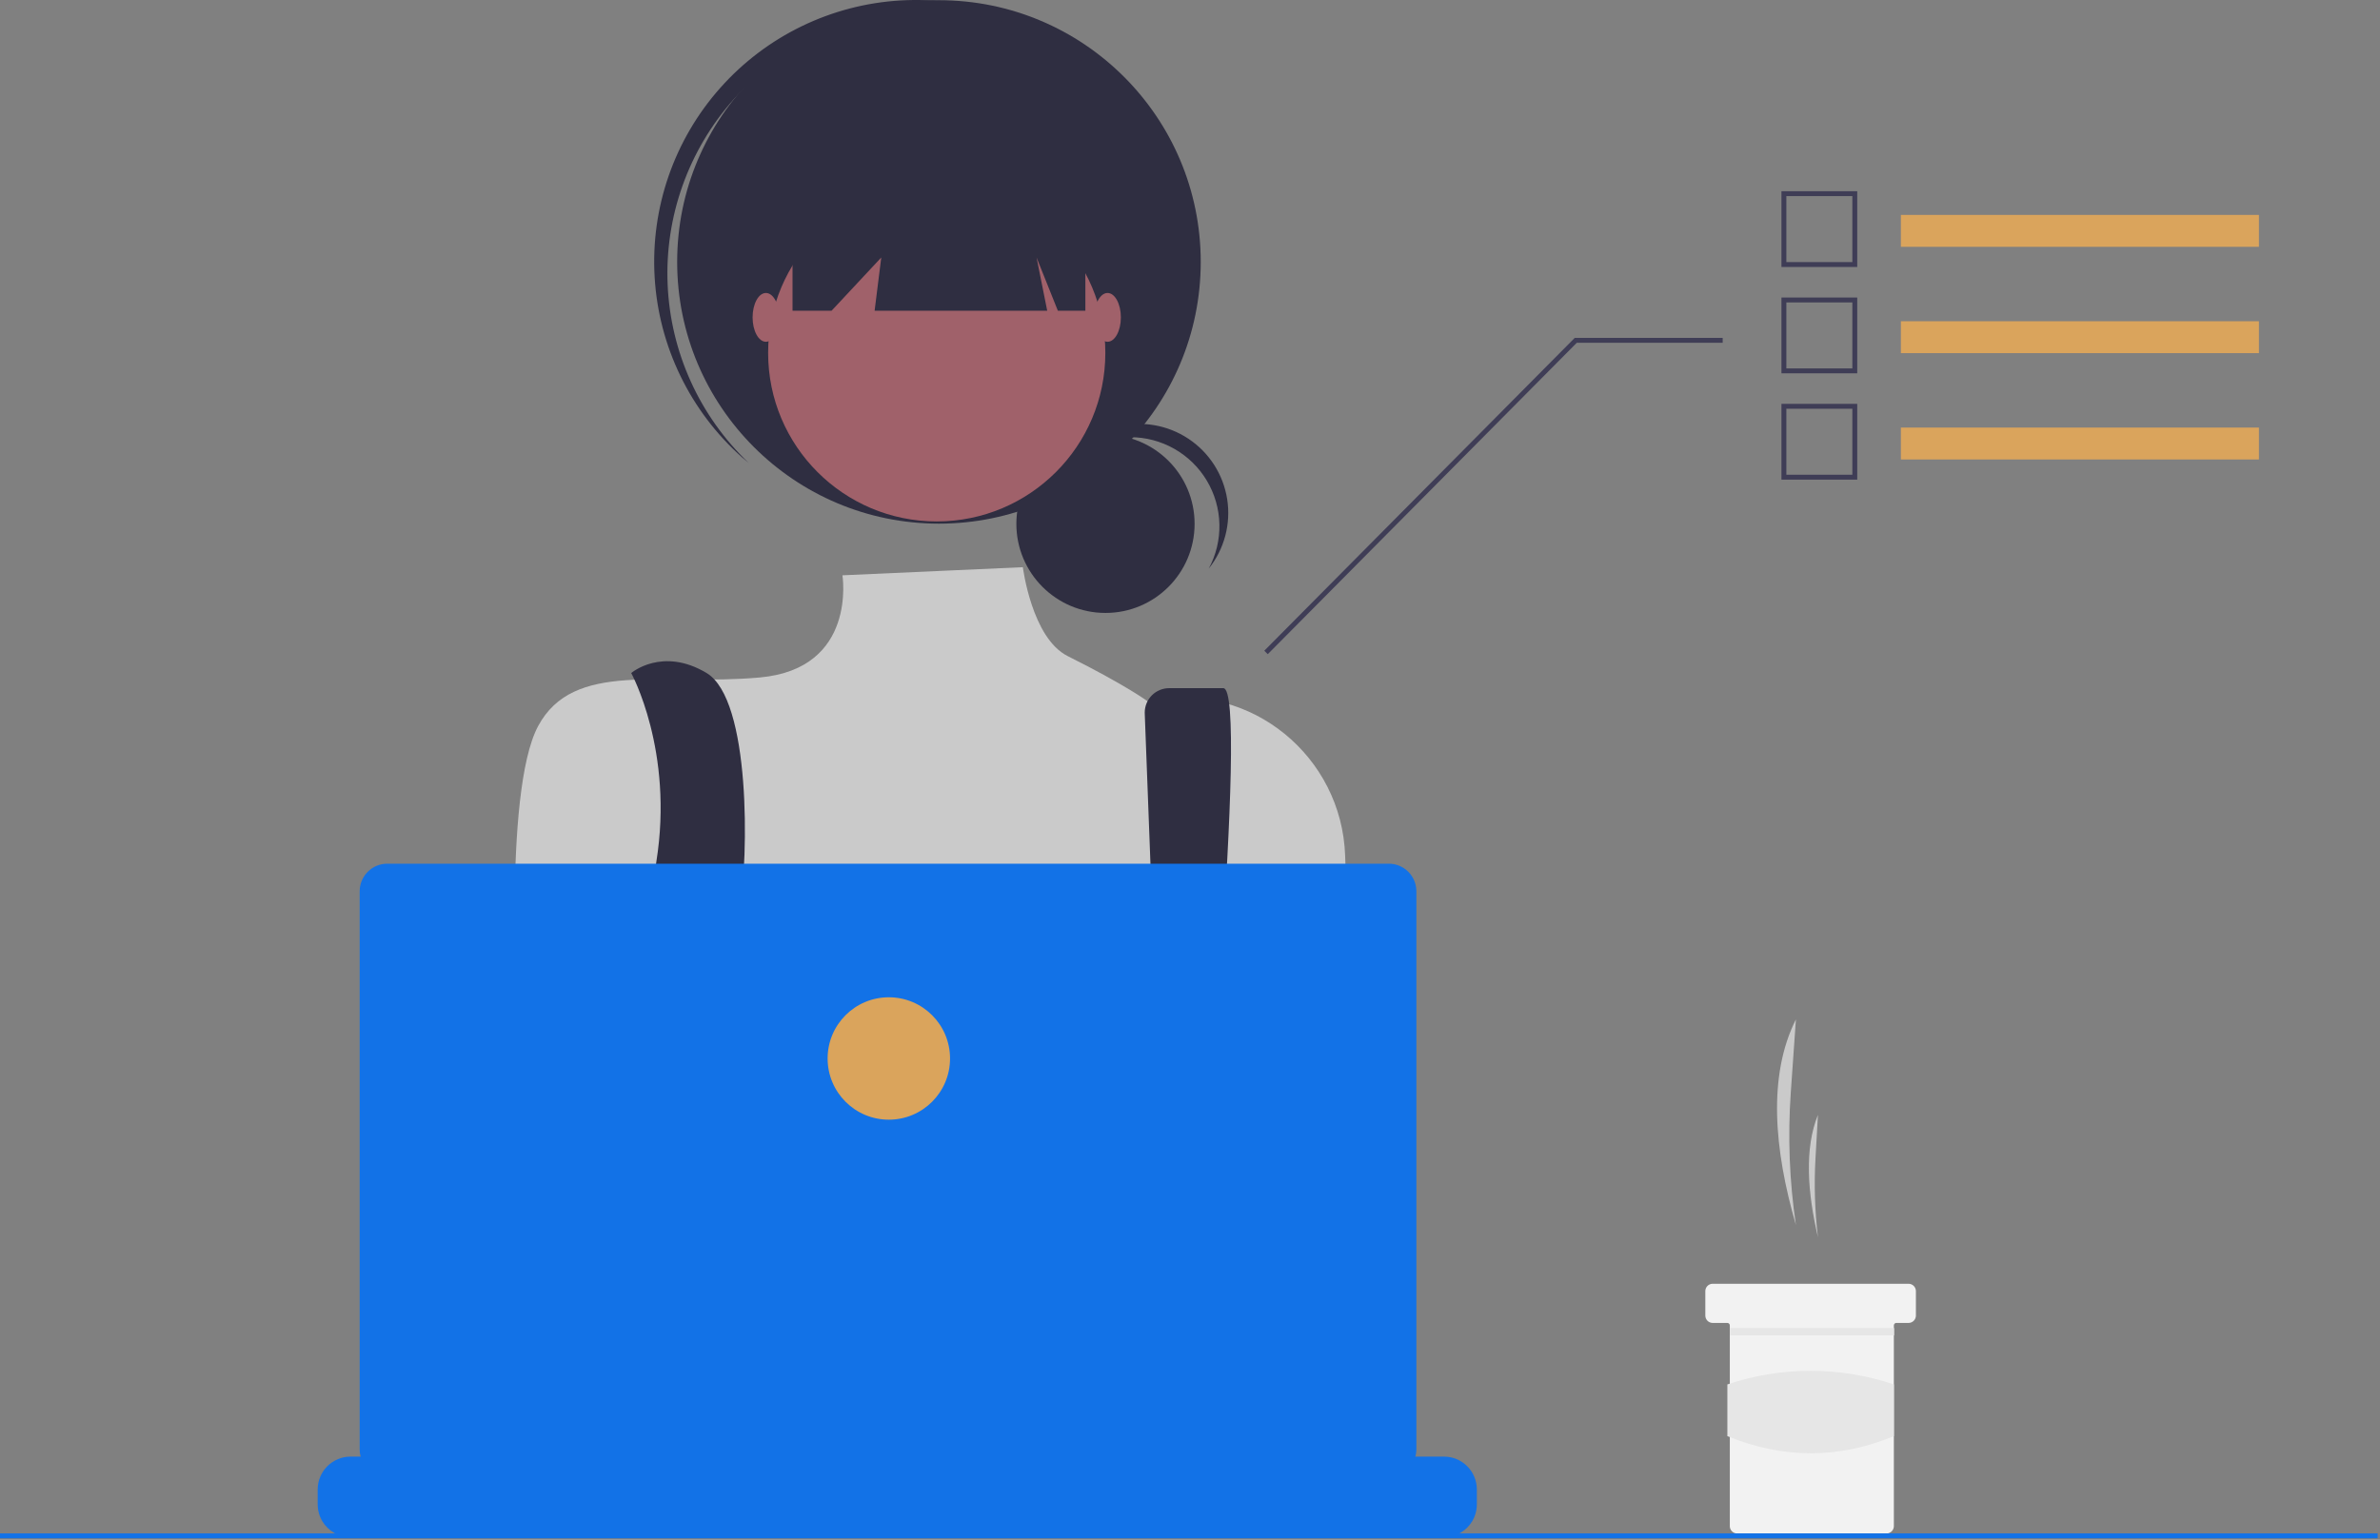 <svg width="972" height="629" viewBox="0 0 972 629" fill="none" xmlns="http://www.w3.org/2000/svg">
<rect x="0" y="0" width="972" height="629" fill="#808080" stroke="none"/>
<g clip-path="url(#clip0_1015_3824)">
<path d="M733.457 500.406C730.799 482.498 730.097 464.354 731.363 446.294L733.457 416.406C721.916 439.371 724.524 469.598 733.457 500.406V500.406Z" fill="#CACACA"/>
<path d="M742.457 505.406C741.178 494.72 740.84 483.942 741.45 473.197L742.457 455.406C736.904 469.076 738.159 487.068 742.457 505.406Z" fill="#CACACA"/>
<path d="M782.462 527.408V537.408C782.458 538.203 782.14 538.963 781.579 539.525C781.017 540.087 780.256 540.404 779.462 540.408H774.462C774.33 540.408 774.2 540.433 774.079 540.483C773.957 540.533 773.847 540.607 773.754 540.7C773.661 540.793 773.587 540.903 773.537 541.025C773.487 541.146 773.461 541.277 773.462 541.408V623.408C773.458 624.203 773.14 624.963 772.579 625.525C772.017 626.087 771.256 626.404 770.462 626.408H709.462C708.666 626.408 707.904 626.091 707.341 625.529C706.779 624.966 706.463 624.204 706.462 623.408V541.408C706.461 541.143 706.356 540.889 706.168 540.702C705.981 540.515 705.727 540.409 705.462 540.408H699.462C698.666 540.408 697.904 540.091 697.341 539.529C696.779 538.966 696.463 538.204 696.462 537.408V527.408C696.461 527.014 696.539 526.624 696.689 526.259C696.84 525.895 697.061 525.564 697.339 525.286C697.618 525.007 697.949 524.786 698.313 524.635C698.677 524.485 699.068 524.408 699.462 524.408H779.462C780.257 524.411 781.019 524.727 781.581 525.289C782.143 525.852 782.46 526.613 782.462 527.408Z" fill="#F2F2F2"/>
<path d="M773.552 542.508H706.552V545.508H773.552V542.508Z" fill="#E6E6E6"/>
<path d="M773.462 586.653C751.042 595.931 728.378 596.033 705.462 586.653V565.518C727.523 558.108 751.401 558.108 773.462 565.518V586.653Z" fill="#E6E6E6"/>
<path d="M451.481 250.381C471.582 250.381 487.877 234.086 487.877 213.985C487.877 193.885 471.582 177.59 451.481 177.59C431.38 177.59 415.086 193.885 415.086 213.985C415.086 234.086 431.38 250.381 451.481 250.381Z" fill="#2F2E41"/>
<path d="M461.621 178.591C467.92 178.592 474.111 180.228 479.588 183.337C485.066 186.447 489.643 190.925 492.871 196.334C496.1 201.742 497.87 207.895 498.008 214.193C498.147 220.49 496.649 226.715 493.661 232.26C496.816 228.312 499.114 223.75 500.409 218.865C501.704 213.98 501.967 208.878 501.181 203.886C500.396 198.893 498.578 194.119 495.846 189.868C493.113 185.616 489.524 181.981 485.309 179.193C481.094 176.405 476.344 174.525 471.362 173.675C466.38 172.824 461.275 173.02 456.374 174.251C451.472 175.482 446.88 177.721 442.891 180.825C438.903 183.928 435.604 187.829 433.206 192.278C436.608 188.006 440.93 184.558 445.85 182.188C450.77 179.818 456.161 178.589 461.621 178.591Z" fill="#2F2E41"/>
<path d="M383.47 213.908C442.517 213.908 490.383 166.042 490.383 106.996C490.383 47.95 442.517 0.083 383.47 0.083C324.424 0.083 276.558 47.95 276.558 106.996C276.558 166.042 324.424 213.908 383.47 213.908Z" fill="#2F2E41"/>
<path d="M299.562 40.662C317.984 19.944 343.734 7.194 371.379 5.102C399.024 3.011 426.399 11.741 447.729 29.452C446.854 28.621 445.99 27.783 445.081 26.975C423.887 8.151 396.085 -1.487 367.787 0.183C339.489 1.852 313.013 14.691 294.179 35.876C275.345 57.062 265.696 84.861 267.353 113.159C269.01 141.458 281.837 167.94 303.015 186.783C303.923 187.59 304.857 188.351 305.784 189.122C285.698 170.014 273.82 143.849 272.659 116.15C271.498 88.451 281.144 61.384 299.562 40.662Z" fill="#2F2E41"/>
<path d="M382.564 213.002C420.594 213.002 451.423 182.173 451.423 144.143C451.423 106.114 420.594 75.284 382.564 75.284C344.535 75.284 313.706 106.114 313.706 144.143C313.706 182.173 344.535 213.002 382.564 213.002Z" fill="#A0616A"/>
<path d="M417.74 231.695L344.052 235.008C344.052 235.008 350.202 273.116 310.336 276.74C270.471 280.365 234.229 269.492 219.733 296.673C205.236 323.854 211.484 420.639 211.484 420.639C211.484 420.639 238.666 518.491 260.41 532.988C282.155 547.485 472.423 527.552 472.423 527.552L552.052 427.008L549.355 349.469C547.946 308.978 510.978 278.577 471.161 286.07C470.379 286.217 469.592 286.376 468.799 286.546C468.799 286.546 460.052 280.008 436.052 268.008C421.375 260.67 417.74 231.695 417.74 231.695Z" fill="#CACACA"/>
<path d="M257.786 274.928C257.786 274.928 275.3 306.706 268.052 352.008C260.803 397.31 291.216 493.122 291.216 493.122L312.961 487.686C312.961 487.686 298.464 393.458 302.088 371.713C305.712 349.968 306.712 285.801 288.592 274.928C270.471 264.056 257.786 274.928 257.786 274.928Z" fill="#2F2E41"/>
<path d="M467.525 291.59L475.141 492.216L489.638 501.277C489.638 501.277 510.477 281.109 499.604 281.109H477.482C476.173 281.109 474.876 281.367 473.667 281.868C472.457 282.369 471.358 283.104 470.432 284.03C469.506 284.955 468.772 286.055 468.271 287.264C467.77 288.474 467.512 289.77 467.512 291.08C467.512 291.25 467.516 291.42 467.525 291.59Z" fill="#2F2E41"/>
<path d="M301.182 488.592C306.186 488.592 310.243 484.536 310.243 479.532C310.243 474.528 306.186 470.471 301.182 470.471C296.178 470.471 292.122 474.528 292.122 479.532C292.122 484.536 296.178 488.592 301.182 488.592Z" fill="#DAA45C"/>
<path d="M482.39 497.653C487.394 497.653 491.45 493.596 491.45 488.592C491.45 483.588 487.394 479.532 482.39 479.532C477.386 479.532 473.329 483.588 473.329 488.592C473.329 493.596 477.386 497.653 482.39 497.653Z" fill="#DAA45C"/>
<path d="M323.672 58.069V126.928H339.619L359.914 105.183L357.196 126.928H427.685L423.336 105.183L432.034 126.928H443.269V58.069H323.672Z" fill="#2F2E41"/>
<path d="M312.8 139.613C315.802 139.613 318.236 135.151 318.236 129.647C318.236 124.142 315.802 119.68 312.8 119.68C309.797 119.68 307.363 124.142 307.363 129.647C307.363 135.151 309.797 139.613 312.8 139.613Z" fill="#A0616A"/>
<path d="M452.329 139.613C455.332 139.613 457.766 135.151 457.766 129.647C457.766 124.142 455.332 119.68 452.329 119.68C449.327 119.68 446.893 124.142 446.893 129.647C446.893 135.151 449.327 139.613 452.329 139.613Z" fill="#A0616A"/>
<path d="M603.152 608.446V614.516C603.155 616.182 602.846 617.834 602.242 619.386C601.973 620.078 601.649 620.747 601.272 621.386C600.08 623.387 598.389 625.043 596.364 626.193C594.339 627.343 592.05 627.947 589.722 627.946H143.172C140.843 627.947 138.554 627.343 136.529 626.193C134.505 625.043 132.814 623.387 131.622 621.386C131.245 620.747 130.92 620.078 130.652 619.386C130.047 617.834 129.738 616.182 129.742 614.516V608.446C129.741 606.683 130.088 604.937 130.762 603.308C131.437 601.679 132.425 600.198 133.672 598.951C134.918 597.704 136.398 596.715 138.027 596.04C139.656 595.364 141.401 595.017 143.165 595.016H168.912V592.186C168.912 592.113 168.926 592.04 168.954 591.972C168.982 591.904 169.023 591.843 169.075 591.791C169.127 591.739 169.188 591.697 169.256 591.669C169.324 591.641 169.396 591.626 169.47 591.626H182.902C183.05 591.626 183.192 591.685 183.297 591.789C183.402 591.894 183.461 592.036 183.462 592.184V595.016H191.852V592.186C191.852 592.113 191.866 592.04 191.894 591.972C191.922 591.904 191.963 591.843 192.015 591.791C192.067 591.739 192.128 591.697 192.196 591.669C192.264 591.641 192.336 591.626 192.41 591.626H205.842C205.99 591.626 206.132 591.685 206.237 591.789C206.342 591.894 206.401 592.036 206.402 592.184V595.016H214.802V592.186C214.802 592.113 214.816 592.04 214.844 591.972C214.872 591.904 214.913 591.843 214.965 591.791C215.017 591.739 215.078 591.697 215.146 591.669C215.214 591.641 215.286 591.626 215.36 591.626H228.792C228.94 591.626 229.082 591.685 229.187 591.789C229.292 591.894 229.351 592.036 229.352 592.184V595.016H237.742V592.186C237.742 592.113 237.756 592.04 237.784 591.972C237.812 591.904 237.853 591.843 237.905 591.791C237.957 591.739 238.018 591.697 238.086 591.669C238.154 591.641 238.226 591.626 238.3 591.626H251.732C251.88 591.626 252.022 591.685 252.127 591.789C252.232 591.894 252.291 592.036 252.292 592.184V595.016H260.682V592.186C260.682 592.113 260.696 592.04 260.724 591.972C260.752 591.904 260.793 591.843 260.845 591.791C260.897 591.739 260.958 591.697 261.026 591.669C261.094 591.641 261.166 591.626 261.24 591.626H274.672C274.82 591.626 274.962 591.685 275.067 591.789C275.172 591.894 275.231 592.036 275.232 592.184V595.016H283.632V592.186C283.632 592.113 283.646 592.04 283.674 591.972C283.702 591.904 283.743 591.843 283.795 591.791C283.847 591.739 283.908 591.697 283.976 591.669C284.044 591.641 284.116 591.626 284.19 591.626H297.622C297.77 591.626 297.912 591.685 298.017 591.789C298.122 591.894 298.181 592.036 298.182 592.184V595.016H306.572V592.186C306.572 592.113 306.586 592.04 306.614 591.972C306.642 591.904 306.683 591.843 306.735 591.791C306.787 591.739 306.848 591.697 306.916 591.669C306.984 591.641 307.056 591.626 307.13 591.626H412.332C412.405 591.626 412.478 591.64 412.546 591.668C412.614 591.696 412.675 591.738 412.727 591.789C412.779 591.841 412.821 591.903 412.849 591.971C412.877 592.038 412.892 592.111 412.892 592.184V595.016H421.292V592.186C421.292 592.113 421.306 592.04 421.334 591.972C421.362 591.904 421.403 591.843 421.455 591.791C421.507 591.739 421.568 591.697 421.636 591.669C421.704 591.641 421.776 591.626 421.85 591.626H435.282C435.43 591.628 435.571 591.687 435.676 591.792C435.781 591.897 435.84 592.038 435.842 592.186V595.016H444.232V592.186C444.232 592.113 444.246 592.04 444.274 591.972C444.302 591.904 444.343 591.843 444.395 591.791C444.447 591.739 444.508 591.697 444.576 591.669C444.644 591.641 444.716 591.626 444.79 591.626H458.222C458.295 591.626 458.368 591.641 458.436 591.669C458.504 591.697 458.565 591.738 458.617 591.789C458.669 591.841 458.711 591.903 458.739 591.971C458.767 592.038 458.782 592.111 458.782 592.184V595.016H467.172V592.186C467.172 592.113 467.186 592.04 467.214 591.972C467.242 591.904 467.283 591.843 467.335 591.791C467.387 591.739 467.448 591.697 467.516 591.669C467.584 591.641 467.656 591.626 467.73 591.626H481.162C481.235 591.626 481.308 591.641 481.376 591.669C481.444 591.697 481.505 591.738 481.557 591.789C481.609 591.841 481.651 591.903 481.679 591.971C481.707 592.038 481.722 592.111 481.722 592.185V595.016H490.122V592.186C490.122 592.113 490.136 592.04 490.164 591.972C490.192 591.904 490.233 591.843 490.285 591.791C490.337 591.739 490.398 591.697 490.466 591.669C490.534 591.641 490.606 591.626 490.68 591.626H504.112C504.259 591.628 504.399 591.688 504.502 591.793C504.605 591.898 504.662 592.039 504.662 592.186V595.016H513.062V592.186C513.062 592.113 513.076 592.04 513.104 591.972C513.132 591.904 513.173 591.843 513.225 591.791C513.277 591.739 513.338 591.697 513.406 591.669C513.474 591.641 513.546 591.626 513.62 591.626H527.052C527.125 591.626 527.198 591.641 527.266 591.669C527.334 591.697 527.395 591.738 527.447 591.789C527.499 591.841 527.541 591.903 527.569 591.971C527.597 592.038 527.612 592.111 527.612 592.185V595.016H536.002V592.186C536.002 592.113 536.016 592.04 536.044 591.972C536.072 591.904 536.113 591.843 536.165 591.791C536.217 591.739 536.278 591.697 536.346 591.669C536.414 591.641 536.486 591.626 536.56 591.626H549.992C550.065 591.626 550.138 591.641 550.206 591.669C550.274 591.697 550.335 591.738 550.387 591.789C550.439 591.841 550.481 591.903 550.509 591.971C550.537 592.038 550.552 592.111 550.552 592.185V595.016H589.722C593.283 595.015 596.698 596.429 599.217 598.946C601.735 601.464 603.151 604.878 603.152 608.439L603.152 608.446Z" fill="#1272E7"/>
<path d="M971.052 626.381H0V628.381H971.052V626.381Z" fill="#1272E7"/>
<path d="M567.194 352.812H158.151C156.672 352.812 155.208 353.103 153.842 353.669C152.476 354.235 151.235 355.064 150.19 356.11C149.144 357.155 148.315 358.396 147.749 359.762C147.183 361.128 146.892 362.592 146.892 364.071V591.982C146.892 594.968 148.078 597.832 150.19 599.943C152.301 602.055 155.165 603.241 158.151 603.241H567.194C570.18 603.241 573.044 602.055 575.155 599.943C577.267 597.832 578.453 594.968 578.453 591.982V364.071C578.453 361.085 577.267 358.221 575.155 356.11C573.044 353.998 570.18 352.812 567.194 352.812Z" fill="#1272E7"/>
<path d="M363 457.381C376.807 457.381 388 446.189 388 432.381C388 418.574 376.807 407.381 363 407.381C349.193 407.381 338 418.574 338 432.381C338 446.189 349.193 457.381 363 457.381Z" fill="#DAA45C"/>
<path d="M517.763 267.219L643.969 140.016H703.552V138.016H643.134L642.841 138.313L516.341 265.813L517.763 267.219Z" fill="#3F3D56"/>
<path d="M922.552 87.792H776.328V100.822H922.552V87.792Z" fill="#DAA45C"/>
<path d="M758.507 109.061H727.552V78.106H758.507V109.061ZM729.552 107.061H756.507V80.106H729.552L729.552 107.061Z" fill="#3F3D56"/>
<path d="M922.552 131.225H776.328V144.255H922.552V131.225Z" fill="#DAA45C"/>
<path d="M758.507 152.494H727.552V121.539H758.507V152.494ZM729.552 150.494H756.507V123.539H729.552L729.552 150.494Z" fill="#3F3D56"/>
<path d="M922.552 174.658H776.328V187.688H922.552V174.658Z" fill="#DAA45C"/>
<path d="M758.507 195.926H727.552V164.971H758.507V195.926ZM729.552 193.926H756.507V166.971H729.552L729.552 193.926Z" fill="#3F3D56"/>
</g>
<defs>
<clipPath id="clip0_1015_3824">
<rect width="971.052" height="628.381" fill="white"/>
</clipPath>
</defs>
</svg>
